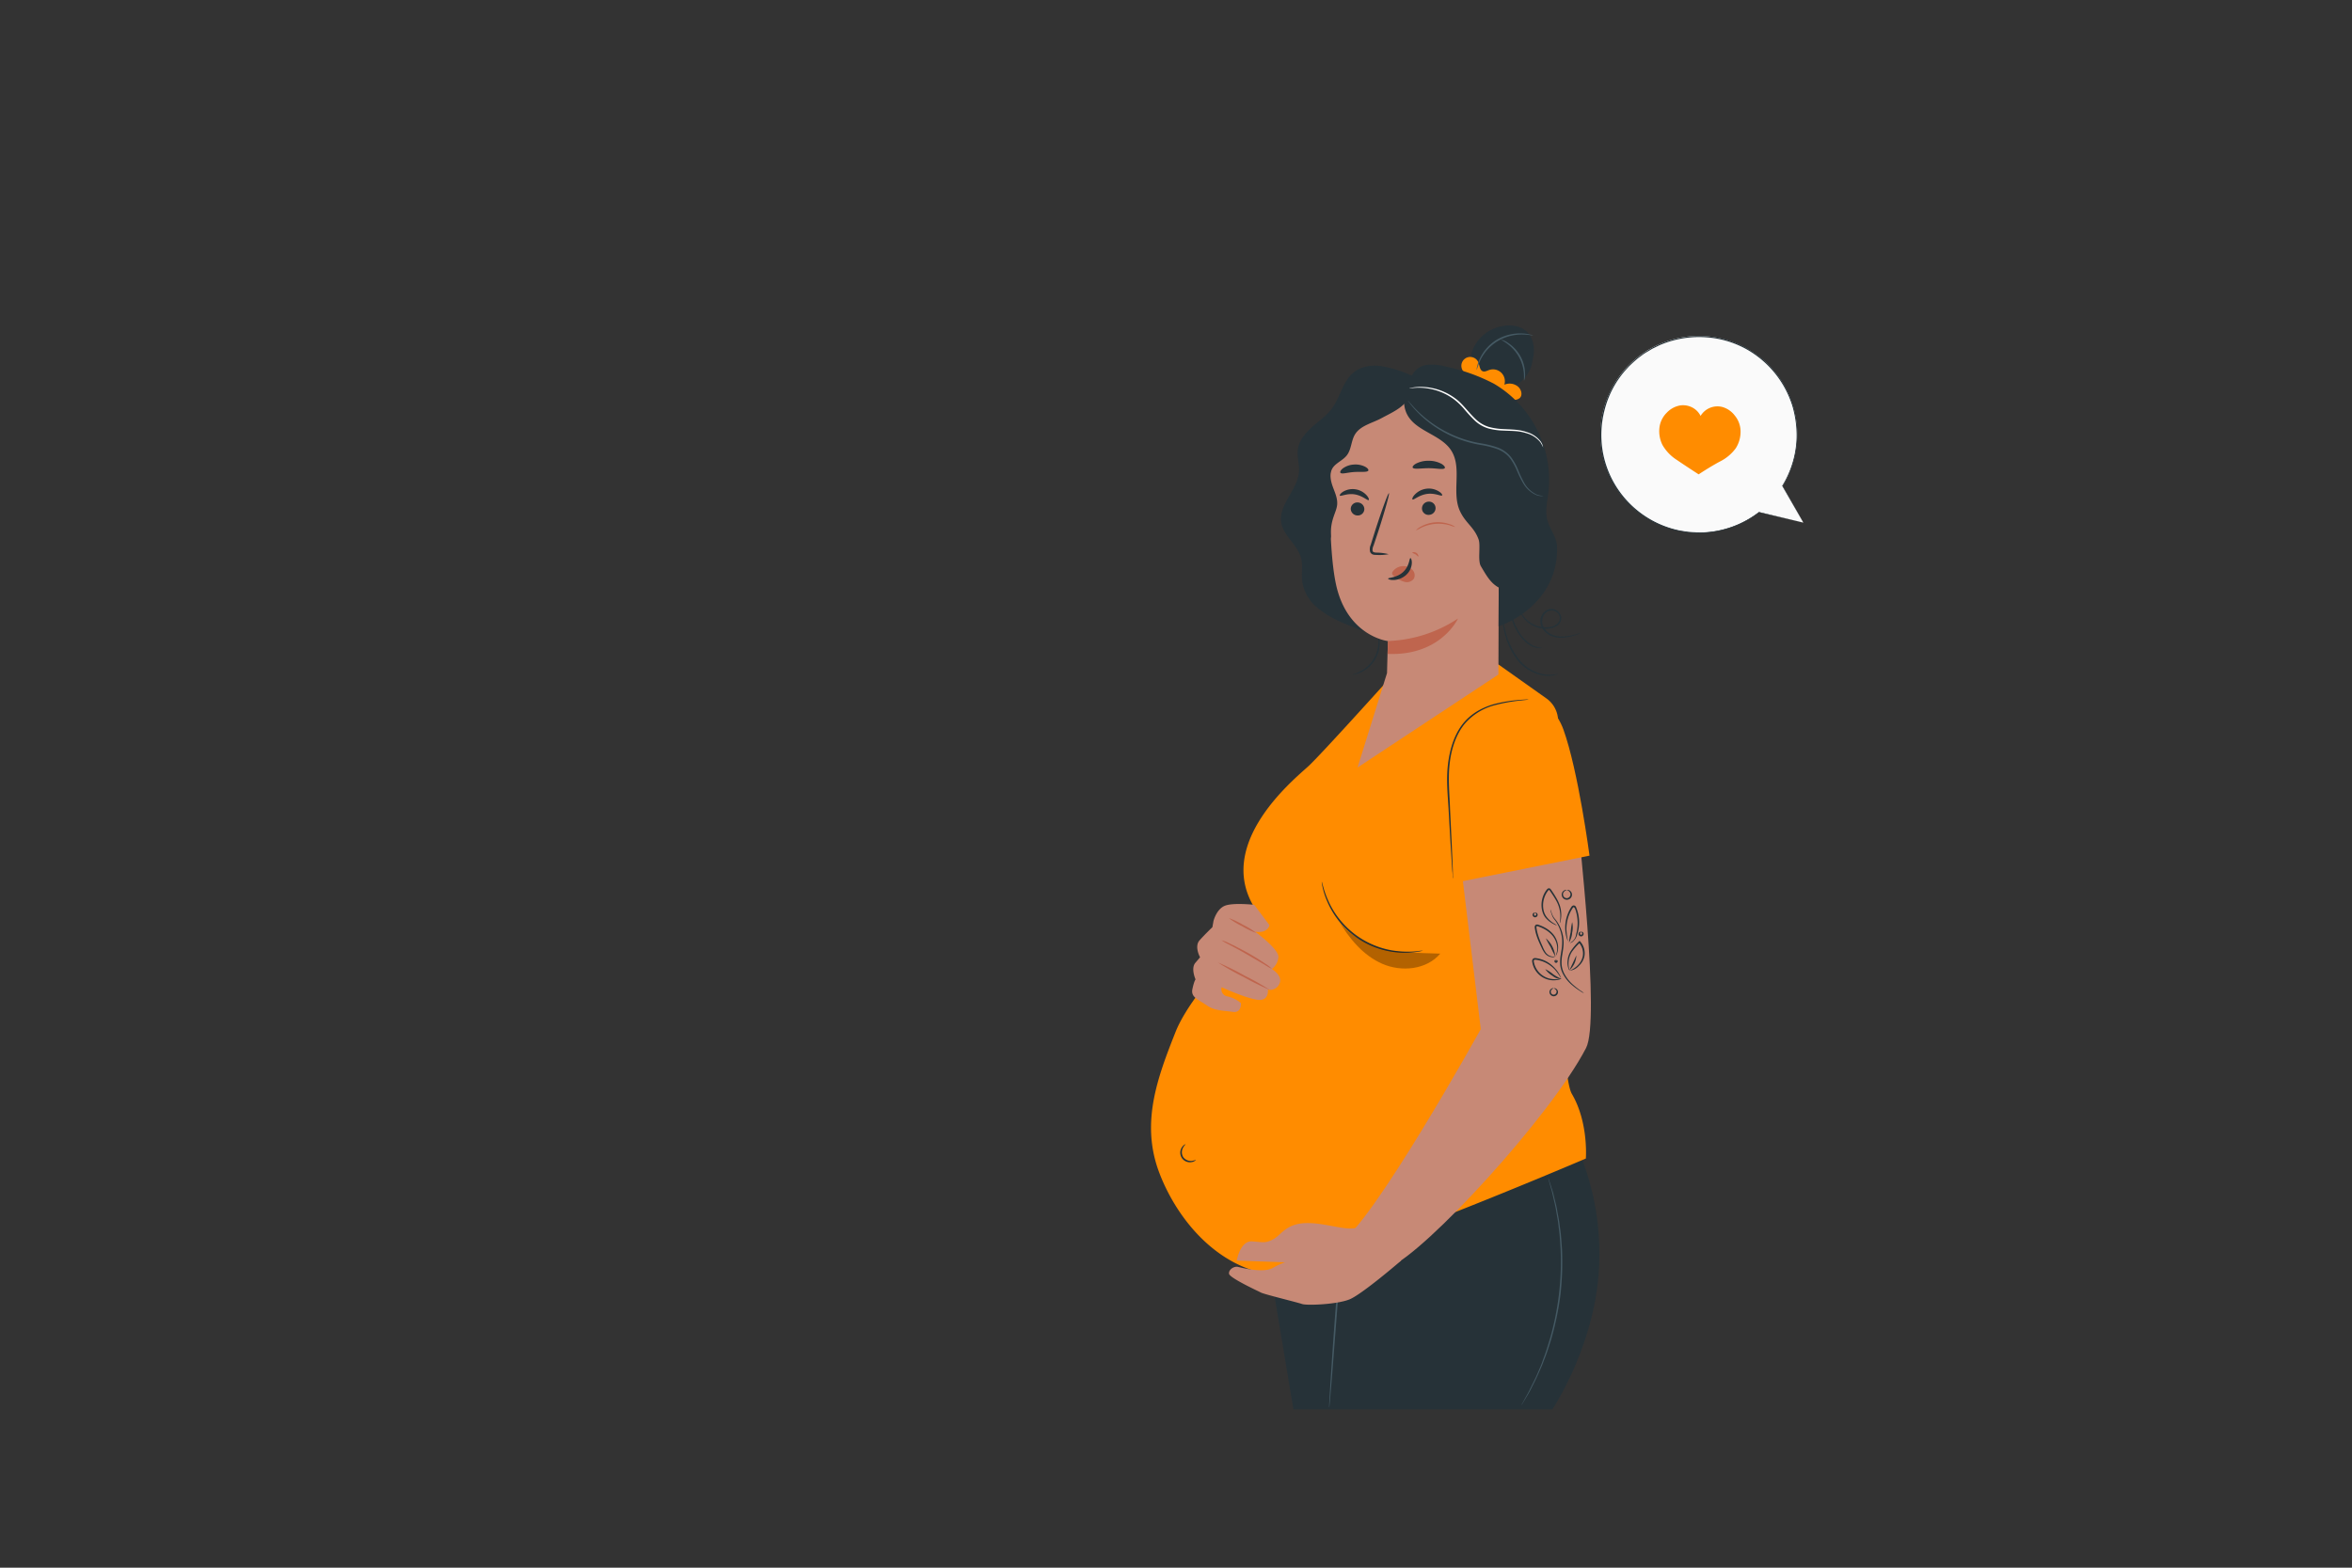 <svg xmlns="http://www.w3.org/2000/svg" viewBox="0 0 750 500"><rect x="0" y="0" width="750" height="500" fill="#333333" stroke="none"/><g id="freepik--speech-bubble--inject-15"><path d="M575.05,166.69,568.41,155a31.38,31.38,0,1,0-7.51,8.35l0,0Z" style="fill:#fafafa"></path><path d="M575.05,166.69l-14.19-3.25a.09.09,0,0,1-.06-.1s0,0,0,0h0l.13.12a31.22,31.22,0,0,1-15,6.33,27,27,0,0,1-5,.25c-.85,0-1.72-.07-2.6-.14l-2.64-.4a31.52,31.52,0,0,1-19.56-12.56,31.29,31.29,0,0,1-5.29-12.09,31.88,31.88,0,0,1,.37-13.93A30.9,30.9,0,0,1,518,118l1.28-1.4c.42-.48.92-.87,1.37-1.3s.91-.88,1.42-1.24l1.51-1.12a12.26,12.26,0,0,1,1.55-1l1.59-1,1.66-.8a14.83,14.83,0,0,1,1.68-.75,32.11,32.11,0,0,1,14-2.16A31,31,0,0,1,556.93,111a31.78,31.78,0,0,1,14.86,18.28,33.91,33.91,0,0,1,1.36,10.18,31.21,31.21,0,0,1-1.53,8.8,31.92,31.92,0,0,1-3.14,6.73V155c4.2,7.51,6.26,11.2,6.57,11.74L568.33,155a.1.1,0,0,1,0-.09,31.46,31.46,0,0,0,3.08-6.71,30.87,30.87,0,0,0,1.49-8.73,33.61,33.61,0,0,0-1.38-10.09,31.46,31.46,0,0,0-14.75-18.08A30.72,30.72,0,0,0,544,107.58a31.71,31.71,0,0,0-13.88,2.14,16.44,16.44,0,0,0-1.66.74l-1.64.8-1.57.95a13.25,13.25,0,0,0-1.54,1l-1.48,1.11a54.46,54.46,0,0,0-2.76,2.51l-1.27,1.39A30.59,30.59,0,0,0,511.6,131a31.46,31.46,0,0,0-.38,13.77,31,31,0,0,0,5.22,12,31.39,31.39,0,0,0,19.34,12.47l2.62.41c.87.07,1.73.09,2.58.14a27.32,27.32,0,0,0,4.91-.23,31.16,31.16,0,0,0,8.53-2.4,31.48,31.48,0,0,0,6.42-3.82.09.09,0,0,1,.13,0,.11.11,0,0,1,0,.11h0l-.06-.14Z" style="fill:#263238"></path><path d="M555,137a8,8,0,0,0-1.83-4.48,7.63,7.63,0,0,0-3.89-2.7,6.27,6.27,0,0,0-7,2.83,6.24,6.24,0,0,0-1.74-2.11,6.39,6.39,0,0,0-4.83-1.22,7.71,7.71,0,0,0-4.17,2.26,8.12,8.12,0,0,0-2.3,4.26,9.85,9.85,0,0,0,.89,6.09,13.84,13.84,0,0,0,4.53,4.73c3,2.05,7,4.63,7,4.63s3.61-2.41,6.84-4.12a13.92,13.92,0,0,0,5-4.21A9.78,9.78,0,0,0,555,137Z" style="fill:#FF8C00"></path></g><g id="freepik--character-3--inject-15"><path d="M502.88,365.82,451,380.33c-15.2.92-49.56,3.19-49.56,3.19l11,66h38.92v0H495s13.48-20,14.87-44.73A84.65,84.65,0,0,0,502.88,365.82Z" style="fill:#263238"></path><path d="M445.51,392a3,3,0,0,1-.54.39l-1.6,1c-1.38.9-3.41,2.17-5.76,3.94a32.38,32.38,0,0,0-7.27,7.23,19.47,19.47,0,0,0-2.65,5.41,32,32,0,0,0-1.19,6.41c-.69,8.95-1.32,17.06-1.78,23-.25,2.89-.45,5.26-.59,7-.08.78-.14,1.41-.19,1.89a3.29,3.29,0,0,1-.1.66,2.85,2.85,0,0,1,0-.67c0-.48.05-1.11.08-1.9.11-1.71.25-4.08.43-7,.4-5.89.91-14,1.63-23a32.63,32.63,0,0,1,1.22-6.5,19.71,19.71,0,0,1,2.74-5.53,32.17,32.17,0,0,1,7.45-7.26c2.4-1.74,4.46-3,5.88-3.81.71-.42,1.26-.74,1.64-.95A3.18,3.18,0,0,1,445.51,392Z" style="fill:#455a64"></path><path d="M485.15,448.17a6,6,0,0,1,.34-.69l1.05-1.93c.24-.42.49-.88.77-1.38s.54-1.08.84-1.68c.58-1.22,1.32-2.57,2-4.15.33-.78.68-1.6,1.05-2.45s.67-1.77,1-2.7c.73-1.86,1.34-3.91,2-6.05a88.48,88.48,0,0,0,3.43-28.88c-.15-2.24-.25-4.37-.54-6.35-.13-1-.21-2-.37-2.86s-.31-1.79-.46-2.63c-.25-1.68-.65-3.17-.94-4.49-.16-.65-.28-1.27-.43-1.83s-.3-1.06-.43-1.52c-.24-.88-.44-1.58-.58-2.11a3.91,3.91,0,0,1-.17-.75,6.86,6.86,0,0,1,.27.71l.67,2.09c.15.46.31,1,.48,1.51s.3,1.18.47,1.83c.32,1.32.75,2.81,1,4.49.15.84.32,1.72.49,2.63s.26,1.88.4,2.88c.31,2,.42,4.13.59,6.38a93.61,93.61,0,0,1-.48,14.67,92.24,92.24,0,0,1-3,14.36c-.68,2.16-1.3,4.21-2.06,6.07-.37.93-.67,1.85-1.06,2.7l-1.09,2.45c-.66,1.58-1.42,2.92-2,4.13-.31.6-.59,1.17-.88,1.67l-.81,1.36-1.14,1.88A3.29,3.29,0,0,1,485.15,448.17Z" style="fill:#455a64"></path><path d="M423.27,406a7,7,0,0,1-1.85-.88,48.45,48.45,0,0,1-8-5.74,7,7,0,0,1-1.42-1.47c.1-.11,2.46,1.9,5.57,4.12S423.34,405.9,423.27,406Z" style="fill:#455a64"></path><path d="M403.08,293.6s-22.59,21.29-28.24,35.57-11,28.49-5.49,44c4.59,12.77,15.78,28.86,33.34,32.9,11.42,2.64,103-36.57,103-36.57s.9-11.49-4.46-20.62c-4.71-8-4.5-97.4-4.38-118.85a8.89,8.89,0,0,0-3.74-7.28l-15.31-10.84-31.4.8s-24.6,27.39-29.06,31.55S383.74,271.59,403.08,293.6Z" style="fill:#FF8C00"></path><path d="M453.73,303.18s-.14.06-.42.13-.7.17-1.25.25a25.73,25.73,0,0,1-4.66.3,26.93,26.93,0,0,1-24.24-16.5,24.32,24.32,0,0,1-1.43-4.45c-.13-.54-.18-1-.23-1.25a1.29,1.29,0,0,1,0-.45s.17.59.46,1.65a28.62,28.62,0,0,0,1.57,4.35,27.36,27.36,0,0,0,23.91,16.28,30,30,0,0,0,4.63-.13A13.54,13.54,0,0,1,453.73,303.18Z" style="fill:#263238"></path><g style="opacity:0.3"><path d="M426.77,293.39c3.33,5.82,7.83,11.3,14,14s14.16,1.89,18.49-3.24c0,0-9.61-.18-15.35-.83s-14.28-4.9-17.12-9.93"></path></g><path d="M381.38,369.92s-.35.52-1.27.7a3.06,3.06,0,0,1-3.18-4.76c.53-.78,1.13-.95,1.14-.9s-.44.35-.82,1.09a3,3,0,0,0,.06,3,3.08,3.08,0,0,0,2.75,1.21A10.79,10.79,0,0,0,381.38,369.92Z" style="fill:#263238"></path><path d="M386.9,294.08c0-.38,1-4,3.54-5.14s9.49-.36,9.49-.36l4.89,6.5s-.57,2.77-4.61,2.05c0,0,7.73,5.64,7.44,8.19a5.4,5.4,0,0,1-2.09,3.75s3.62,2.09,2.43,4.66a3.2,3.2,0,0,1-3.69,1.9s.57,4.06-3.84,3.17-10.89-3.94-10.89-3.94a2.3,2.3,0,0,0,1.86,2.94,9.87,9.87,0,0,1,4.27,2.14s.27,3.25-2.64,2.79-5.64-.25-8.26-2.09-5.13-2.52-4.57-5.16,1-3.11,1-3.11-1.57-3.52-.06-5.28l1.51-1.77s-1.93-3.44-.16-5.42,4.08-4.18,4.08-4.18Z" style="fill:#c78976"></path><path d="M405.6,309a17,17,0,0,1-2.37-1.32c-1.44-.86-3.42-2-5.64-3.3s-4.25-2.35-5.72-3.14a15.18,15.18,0,0,1-2.35-1.36,13.2,13.2,0,0,1,2.51,1c1.52.71,3.59,1.76,5.82,3s4.19,2.5,5.58,3.44A12.49,12.49,0,0,1,405.6,309Z" style="fill:#bf654e"></path><path d="M404.89,315.71a88.59,88.59,0,0,1-8.39-4.14,85.05,85.05,0,0,1-8.14-4.6,81.9,81.9,0,0,1,8.39,4.14A82.56,82.56,0,0,1,404.89,315.71Z" style="fill:#bf654e"></path><path d="M400.65,297.58a24.64,24.64,0,0,1-4.53-2.16,25,25,0,0,1-4.29-2.61,24.41,24.41,0,0,1,4.54,2.15A24.1,24.1,0,0,1,400.65,297.58Z" style="fill:#bf654e"></path><path d="M488.8,114.43c.74-3.08.3-6.7-2.13-8.82-2.13-1.86-5.34-2.14-8.14-1.49a12.56,12.56,0,0,0-8.87,7.29,9.7,9.7,0,0,0,2.54,10.75L480,124h0a10.54,10.54,0,0,0,8.53-8.17C488.61,115.25,488.73,114.75,488.8,114.43Z" style="fill:#263238"></path><path d="M484.08,123.33a4.19,4.19,0,0,0-4.38-.63,3.78,3.78,0,0,0-4.81-4.7c-.68.23-1.38.65-2.05.42-1-.36-1-1.78-1.4-2.79a2.82,2.82,0,1,0-3.86,3.57c4.31,1,8.69,3.93,12.19,6.65a8.68,8.68,0,0,0,2.29,1.47,2.48,2.48,0,0,0,2.57-.39C485.6,126,485.12,124.22,484.08,123.33Z" style="fill:#FF8C00"></path><path d="M431.21,215.21c0-.09,1-.26,2.35-1a10.61,10.61,0,0,0,6-9.76c0-1.56-.3-2.5-.22-2.53s.14.22.27.65a9,9,0,0,1,.32,1.87,10.26,10.26,0,0,1-6.21,10.1,7.89,7.89,0,0,1-1.82.56A1.73,1.73,0,0,1,431.21,215.21Z" style="fill:#263238"></path><path d="M451.35,120.38h0a37.71,37.71,0,0,0-10-3.43c-3.32-.71-7-.32-9.68,1.82-3.48,2.82-4.24,7.8-6.88,11.42-1.71,2.35-4.16,4-6.33,5.95s-4.21,4.31-4.59,7.19c-.32,2.36.51,4.73.35,7.1-.4,5.83-6.62,10.53-5.64,16.3.73,4.24,5.14,7,6.27,11.16.68,2.49.07,5.15.41,7.71a13.77,13.77,0,0,0,5,8.39,33.08,33.08,0,0,0,8.63,4.93q5.28,2.27,10.78,4c2.17.68,4.88,1.17,6.4-.52,1.07-1.18,1.06-2.95,1-4.54C445.77,171.92,444.7,145.5,451.35,120.38Z" style="fill:#263238"></path><path d="M477.81,215.14l.26-72.67a5.94,5.94,0,0,0-5.62-5.76l-21.34-8.6-5.58.62c-12.57,0-21.3,13.8-21.43,24-.15,11.3.12,25.11,1.88,33.46,3.53,16.77,16.6,18.28,16.6,18.28s-.15,4.58-.29,10.2l-9.4,30.13Z" style="fill:#c78976"></path><path d="M430.72,162.32a2.19,2.19,0,0,0,2.2,2.09,2.08,2.08,0,0,0,2.14-2.07,2.18,2.18,0,0,0-2.2-2.09A2.09,2.09,0,0,0,430.72,162.32Z" style="fill:#263238"></path><path d="M427.24,158.06c.23.38,2.25-.79,4.76-.38s4.13,2.1,4.46,1.8c.16-.13,0-.79-.73-1.57a6,6,0,0,0-7.36-1.14C427.49,157.31,427.12,157.88,427.24,158.06Z" style="fill:#263238"></path><path d="M442.81,176.75a16,16,0,0,0-3.83-.5c-.6,0-1.17-.12-1.29-.52A3.06,3.06,0,0,1,438,174q.74-2.22,1.54-4.63c2.12-6.58,3.63-12,3.36-12.07s-2.2,5.19-4.33,11.77c-.51,1.62-1,3.17-1.46,4.65a3.45,3.45,0,0,0-.19,2.35,1.52,1.52,0,0,0,1,.83,4.77,4.77,0,0,0,1,.09A15.91,15.91,0,0,0,442.81,176.75Z" style="fill:#263238"></path><path d="M442.58,204.45a43.08,43.08,0,0,0,22.34-7.18s-5.44,12-22.45,11.29Z" style="fill:#bf654e"></path><path d="M444.08,182.32a4.21,4.21,0,0,1,3.69-1.75,3.88,3.88,0,0,1,2.72,1.29,2.43,2.43,0,0,1,.32,2.77,2.82,2.82,0,0,1-3,.93,8.76,8.76,0,0,1-3.07-1.63,2.59,2.59,0,0,1-.7-.66.79.79,0,0,1,0-.87" style="fill:#bf654e"></path><path d="M449.76,178c-.39,0-.26,2.53-2.34,4.44s-4.79,1.76-4.79,2.11c0,.16.62.47,1.77.44a6.3,6.3,0,0,0,4-1.63,5.49,5.49,0,0,0,1.8-3.71C450.24,178.61,449.93,178,449.76,178Z" style="fill:#263238"></path><path d="M427.45,150.81c.49.5,2.26-.14,4.44-.27s4,.15,4.42-.42c.17-.28-.14-.8-1-1.26a6.81,6.81,0,0,0-3.66-.69,6.54,6.54,0,0,0-3.48,1.25C427.46,150,427.23,150.56,427.45,150.81Z" style="fill:#263238"></path><path d="M457.77,162a2.17,2.17,0,0,1-2.07,2.21,2.07,2.07,0,0,1-2.26-1.92A2.17,2.17,0,0,1,455.5,160,2.08,2.08,0,0,1,457.77,162Z" style="fill:#263238"></path><path d="M460.68,149.33c-.52.54-2.6,0-5.09,0s-4.59.42-5.08-.13c-.21-.27.11-.81,1-1.32a8.57,8.57,0,0,1,4.12-.92,8.41,8.41,0,0,1,4.07,1C460.61,148.53,460.91,149.07,460.68,149.33Z" style="fill:#263238"></path><path d="M452.41,127.23c8.45,11.5,17.45,24.5,26.19,35.76,1.51-5.62,2.93-14.11,1.88-19.84a23.92,23.92,0,0,0-8.6-14.76c-4.64-3.53-12.9-4.26-18.3-2.09" style="fill:#263238"></path><path d="M474.7,171c-.06-1.26,1.25-4.3,2.48-4.55,3.3-.69,9.3-.72,9.78,7.71.65,11.52-11.06,9.8-11.09,9.47S474.91,175.39,474.7,171Z" style="fill:#c78976"></path><path d="M479.14,179.11c.05,0,.21.13.56.26a2,2,0,0,0,1.5-.05c1.19-.52,2.11-2.51,2-4.59a6.58,6.58,0,0,0-.72-2.84,2.35,2.35,0,0,0-1.6-1.46,1,1,0,0,0-1.15.62c-.14.33,0,.56-.11.58s-.26-.18-.19-.66a1.26,1.26,0,0,1,.41-.75,1.47,1.47,0,0,1,1.09-.35,2.83,2.83,0,0,1,2.2,1.66,6.93,6.93,0,0,1,.88,3.18c.06,2.32-1,4.56-2.65,5.14a2.14,2.14,0,0,1-1.85-.2C479.18,179.39,479.1,179.13,479.14,179.11Z" style="fill:#bf654e"></path><path d="M448.73,124c-7.09.55-15.38,2.74-19.8,8.31s-6.95,12.45-8.45,19.41A154.14,154.14,0,0,0,418,171.86a44.81,44.81,0,0,0-.11,9.26,15,15,0,0,0,3.58,8.39c-1.27-2.73,1.44-7.34,1.18-11.49l1.75-6.91c-.29-5.49,1.83-7.66,2-10.27.13-2-.77-3.83-1.43-5.68s-1.1-4-.13-5.72,3.35-2.56,4.64-4.22c1.47-1.89,1.35-4.61,2.59-6.66,1.74-2.85,5.46-3.57,8.4-5.16,3.81-2.06,8.6-4,9.24-8.32Z" style="fill:#263238"></path><path d="M459.86,158c-.24.38-2.28-.84-4.86-.46s-4.26,2.06-4.59,1.75c-.16-.13,0-.8.77-1.58a6.19,6.19,0,0,1,3.61-1.83,6,6,0,0,1,3.94.8C459.62,157.2,460,157.78,459.86,158Z" style="fill:#263238"></path><path d="M452.24,177.53c-.14,0-.39-.42-.9-.74s-1-.37-1-.51.64-.37,1.33.08S452.38,177.52,452.24,177.53Z" style="fill:#bf654e"></path><path d="M496.52,174.41c-.07-3.28-2.71-6-3.27-9.27-.47-2.74.19-5.52.53-8.28a35.67,35.67,0,0,0-17.33-34.44A57.44,57.44,0,0,0,461.33,117a16.67,16.67,0,0,0-6.22-.64,6.07,6.07,0,0,0-4.89,3.49h0c-2.46,3.41-3.45,8.67-1.49,12.39,2.87,5.44,10.85,6.32,14.1,11.55,3.48,5.6-.07,13.37,2.77,19.33,1.8,3.8,4.45,4.95,5.88,8.9.73,2-.35,6.76.75,8.59,1.57,2.61,3,5.36,5.68,6.77l-.05,12.37C485,197.27,496.87,189.51,496.52,174.41Z" style="fill:#263238"></path><path d="M492.17,158.16a2.09,2.09,0,0,1-.57.06,4.77,4.77,0,0,1-1.61-.28,9,9,0,0,1-4.4-4,34.7,34.7,0,0,1-1.82-3.71,19,19,0,0,0-2.25-4.06,9.12,9.12,0,0,0-4.06-2.93,29.39,29.39,0,0,0-5.36-1.34,36.91,36.91,0,0,1-17.69-8.19,32.94,32.94,0,0,1-4.19-4.24c-.47-.53-.77-1-1-1.28a2.6,2.6,0,0,1-.31-.48s.52.58,1.46,1.62a37.06,37.06,0,0,0,4.27,4.09,37.86,37.86,0,0,0,7.37,4.71,37.19,37.19,0,0,0,10.18,3.26,30.09,30.09,0,0,1,5.46,1.37,9.63,9.63,0,0,1,4.25,3.12,19.56,19.56,0,0,1,2.27,4.18,37.87,37.87,0,0,0,1.73,3.69,9,9,0,0,0,4.16,4A7,7,0,0,0,492.17,158.16Z" style="fill:#455a64"></path><path d="M492.07,142.7a11.63,11.63,0,0,0-.91-1.68,8.47,8.47,0,0,0-4.27-2.81,15.14,15.14,0,0,0-3.52-.7c-1.3-.1-2.69-.12-4.17-.19a20.09,20.09,0,0,1-4.62-.68,10.88,10.88,0,0,1-4.35-2.54,49.22,49.22,0,0,1-3.38-3.67,20.64,20.64,0,0,0-3.31-3.14,18.93,18.93,0,0,0-12.21-3.6c-1.24.07-1.91.22-1.92.16a1.64,1.64,0,0,1,.48-.13,11.55,11.55,0,0,1,1.43-.23,17.4,17.4,0,0,1,5.29.27,18.34,18.34,0,0,1,7.21,3.14c2.5,1.72,4.32,4.53,6.76,6.81a10.47,10.47,0,0,0,4.14,2.44,19.9,19.9,0,0,0,4.51.69c1.46.08,2.86.12,4.18.24a15.14,15.14,0,0,1,3.6.78,8.53,8.53,0,0,1,4.32,3A4.49,4.49,0,0,1,492.07,142.7Z" style="fill:#fff"></path><path d="M491.77,206.43a1.77,1.77,0,0,1-.82.2,4.69,4.69,0,0,1-2.27-.42,8.91,8.91,0,0,1-2.78-2,16.54,16.54,0,0,1-2.45-3.36,17,17,0,0,1-2.1-7.2,14.61,14.61,0,0,1,0-2.29,2.35,2.35,0,0,1,.17-.82c.09,0-.05,1.19.16,3.08a18.54,18.54,0,0,0,2.18,7,12.6,12.6,0,0,0,4.93,5.26A5.92,5.92,0,0,0,491.77,206.43Z" style="fill:#263238"></path><path d="M496.87,214.94a3.85,3.85,0,0,1-1.09.38,9.06,9.06,0,0,1-3.17.19,13.56,13.56,0,0,1-8.88-5.14,23.44,23.44,0,0,1-4.15-9.49c-.29-1.3-.46-2.36-.55-3.1a4.71,4.71,0,0,1-.09-1.15c.09,0,.35,1.61,1,4.16a24.86,24.86,0,0,0,4.2,9.26,13.66,13.66,0,0,0,8.52,5.09A13.41,13.41,0,0,0,496.87,214.94Z" style="fill:#263238"></path><path d="M504.13,201.88a1.63,1.63,0,0,1-.41.19c-.27.1-.68.26-1.22.44a15.49,15.49,0,0,1-4.68.9,8.31,8.31,0,0,1-3.28-.64,5.81,5.81,0,0,1-2.83-2.6,4.6,4.6,0,0,1-.53-2.06,4,4,0,0,1,.62-2.14,3.67,3.67,0,0,1,1.74-1.53,2.91,2.91,0,0,1,2.4,0,3.36,3.36,0,0,1,1.7,1.7,2.57,2.57,0,0,1-.12,2.34,3.68,3.68,0,0,1-1.69,1.47,5.8,5.8,0,0,1-2,.55,9.2,9.2,0,0,1-6.71-2.08,9.08,9.08,0,0,1-2.7-3.92,7.42,7.42,0,0,1-.32-1.26,1.24,1.24,0,0,1,0-.46c.05,0,.14.61.55,1.65a9.29,9.29,0,0,0,2.75,3.71,8.92,8.92,0,0,0,6.43,1.88,4.29,4.29,0,0,0,3.32-1.79,2.4,2.4,0,0,0-1.34-3.31,2.82,2.82,0,0,0-3.5,1.31,3.7,3.7,0,0,0-.09,3.72,5.39,5.39,0,0,0,2.58,2.42,8.08,8.08,0,0,0,3.1.66,16.56,16.56,0,0,0,4.63-.73A11.6,11.6,0,0,1,504.13,201.88Z" style="fill:#263238"></path><path d="M488.85,107c0,.09-1.31-.3-3.43-.31a15.26,15.26,0,0,0-7.86,2.11,14.59,14.59,0,0,0-5.47,6,31.37,31.37,0,0,0-1.21,3.23,3,3,0,0,1,.1-.94,11.94,11.94,0,0,1,.78-2.44,14,14,0,0,1,5.53-6.3,14.67,14.67,0,0,1,8.14-2,11.83,11.83,0,0,1,2.53.37A2.73,2.73,0,0,1,488.85,107Z" style="fill:#455a64"></path><path d="M486,121.43c-.08,0,0-.91-.07-2.34a13,13,0,0,0-1.6-5.29,13.52,13.52,0,0,0-3.68-4.14c-1.15-.86-2-1.24-1.93-1.32a5.91,5.91,0,0,1,2.14,1,12.19,12.19,0,0,1,3.92,4.18,11.78,11.78,0,0,1,1.52,5.53A5.62,5.62,0,0,1,486,121.43Z" style="fill:#455a64"></path><path d="M464.05,168.1a16,16,0,0,1-1.85-.58,13.23,13.23,0,0,0-4.57-.43,12.92,12.92,0,0,0-4.42,1.22,19.08,19.08,0,0,1-1.72.88A4.65,4.65,0,0,1,453,168a11.24,11.24,0,0,1,9.27-.81A4.67,4.67,0,0,1,464.05,168.1Z" style="fill:#bf654e"></path><path d="M495.92,228.59Z" style="fill:#c78976"></path><path d="M464,260.52c-.58-6-.61,7.09,0,0Z" style="fill:#c78976"></path><path d="M502.86,257.91c-.28-6.75-1.68-21.13-9-29.29-8.79-9.76-19.15-8.79-25.77,2.56-6.75,11.57-3.6,23.59-4.09,29.34l8.19,67.71s-35.12,63.26-45.2,68.29l16,7.69c11.69-4.86,51.52-48.28,62.76-69.94C510.41,325.33,503.14,264.67,502.86,257.91Z" style="fill:#c78976"></path><path d="M463.51,281.63l43.35-8.73s-3.57-27.1-8.34-40.27c-3.72-10.25-15.26-14.1-15.26-14.1L464.2,230s-3.26,15.42-3,29.53S463.51,281.63,463.51,281.63Z" style="fill:#FF8C00"></path><path d="M487.44,223.1a3.67,3.67,0,0,1-.74.12l-2.12.24a52.32,52.32,0,0,0-7.68,1.39,18.85,18.85,0,0,0-9.7,5.85c-2.8,3.32-4.41,8-4.95,13s0,9.82.13,14.19l.56,11.62c.14,3.26.25,5.92.33,7.83q0,1.34.06,2.13a3.91,3.91,0,0,1,0,.75,3.58,3.58,0,0,1-.09-.74c0-.54-.1-1.24-.16-2.13-.12-1.9-.29-4.56-.5-7.83s-.42-7.25-.67-11.62-.79-9.18-.17-14.26,2.2-9.84,5.1-13.24a17.35,17.35,0,0,1,4.88-3.93,22.47,22.47,0,0,1,5.09-2,45.7,45.7,0,0,1,7.76-1.24c.93-.08,1.64-.12,2.13-.15A4.27,4.27,0,0,1,487.44,223.1Z" style="fill:#263238"></path><path d="M494.41,290.06a11.88,11.88,0,0,1,.39,1.14,6.76,6.76,0,0,0,.58,1.26c.26.45.74.89,1.13,1.49a12,12,0,0,1,1.89,4.56,11.73,11.73,0,0,1,.18,2.93c-.06,1-.25,2.05-.41,3.09a13.73,13.73,0,0,0-.21,3,7.73,7.73,0,0,0,.69,2.69,12.34,12.34,0,0,0,2.89,3.79,28.73,28.73,0,0,0,2.55,2,5.77,5.77,0,0,1,1,.75,4.78,4.78,0,0,1-1.06-.58,22,22,0,0,1-2.69-1.95,12,12,0,0,1-3.07-3.86,7.86,7.86,0,0,1-.77-2.86,13.91,13.91,0,0,1,.21-3.14c.16-1.05.35-2.07.41-3.05a11.33,11.33,0,0,0-.14-2.81,12.09,12.09,0,0,0-1.73-4.44c-.35-.58-.8-1-1.08-1.55a7.11,7.11,0,0,1-.52-1.34A3.5,3.5,0,0,1,494.41,290.06Z" style="fill:#263238"></path><path d="M497.77,312a17.8,17.8,0,0,0-2-2.81,10.76,10.76,0,0,0-3-2.19,10.1,10.1,0,0,0-2.07-.72,6.35,6.35,0,0,0-1.13-.19c-.36,0-.48.11-.49.48a6.69,6.69,0,0,0,5.25,5.59,9.43,9.43,0,0,0,3.44,0,2.23,2.23,0,0,1-.89.34,6.79,6.79,0,0,1-2.62.07,6.95,6.95,0,0,1-5.7-6,1.08,1.08,0,0,1,.27-.76,1,1,0,0,1,.76-.24,7.69,7.69,0,0,1,1.23.21,10,10,0,0,1,2.16.79A10.39,10.39,0,0,1,496,309a9,9,0,0,1,1.45,2.16A2.65,2.65,0,0,1,497.77,312Z" style="fill:#263238"></path><path d="M500.49,309.58a7.45,7.45,0,0,0,2.63-1.72,5.65,5.65,0,0,0,1.6-2.9,5.22,5.22,0,0,0-.9-3.87,5.54,5.54,0,0,0-.37-.45h.38a18.58,18.58,0,0,0-2.62,3,6.78,6.78,0,0,0-1,3,6.48,6.48,0,0,0,.33,2.91,1.63,1.63,0,0,1-.41-.71,5.52,5.52,0,0,1-.28-2.24,6.79,6.79,0,0,1,1-3.2,17.66,17.66,0,0,1,2.65-3.15l.19-.19.18.2a5.21,5.21,0,0,1,.41.5,5.54,5.54,0,0,1,.95,4.26,5.78,5.78,0,0,1-1.81,3.07A4.43,4.43,0,0,1,500.49,309.58Z" style="fill:#263238"></path><path d="M496.09,304.85s.14-.35.3-1a5.75,5.75,0,0,0,0-2.76,6.83,6.83,0,0,0-2.08-3.46,9.37,9.37,0,0,0-2-1.38,11.33,11.33,0,0,0-1.17-.54l-.63-.23a.8.8,0,0,0-.48-.08c-.05,0-.11.14-.1.34a4.94,4.94,0,0,0,.08.63,12.39,12.39,0,0,0,.28,1.27,21.21,21.21,0,0,0,.79,2.33c.3.74.61,1.43.89,2.07a9.09,9.09,0,0,0,.89,1.71,3.19,3.19,0,0,0,2.27,1.35,1.66,1.66,0,0,0,.95-.26s-.21.43-.95.46a3.3,3.3,0,0,1-2.56-1.33,8.87,8.87,0,0,1-1-1.75c-.3-.64-.63-1.32-.94-2.06a20.87,20.87,0,0,1-.85-2.39,13.18,13.18,0,0,1-.29-1.31,4.91,4.91,0,0,1-.09-.71.83.83,0,0,1,.42-.83,1.21,1.21,0,0,1,.85.07c.22.07.43.15.65.24a10.43,10.43,0,0,1,1.22.57,9.39,9.39,0,0,1,2.08,1.48,7,7,0,0,1,2.11,3.74,5.67,5.67,0,0,1-.16,2.89A2.18,2.18,0,0,1,496.09,304.85Z" style="fill:#263238"></path><path d="M500.59,300.74a3.44,3.44,0,0,0,2-2.78,13.37,13.37,0,0,0,.48-3.85,14.18,14.18,0,0,0-.25-2.29c-.08-.39-.17-.78-.29-1.17a4,4,0,0,0-.44-1.1c-.24-.29-.35-.28-.59.06s-.43.69-.61,1a12.64,12.64,0,0,0-.87,2.12,13,13,0,0,0-.52,3.85,22.77,22.77,0,0,0,.51,3.58,2.88,2.88,0,0,1-.39-.91,10.64,10.64,0,0,1-.49-2.66,12.17,12.17,0,0,1,.43-4,12.75,12.75,0,0,1,.87-2.22,12.1,12.1,0,0,1,.64-1.1,1,1,0,0,1,.68-.49.86.86,0,0,1,.76.41,12.44,12.44,0,0,1,.43,8.83,4.5,4.5,0,0,1-1.41,2.32A1.36,1.36,0,0,1,500.59,300.74Z" style="fill:#263238"></path><path d="M497.34,294.53a11.42,11.42,0,0,0,.1-3.78,10.29,10.29,0,0,0-1.39-3.83c-.39-.67-.83-1.36-1.31-2.07l-.37-.53a3,3,0,0,0-.34-.46c-.09-.05-.11-.05-.26.07a5.62,5.62,0,0,0-.38.49,7.74,7.74,0,0,0-1.33,4.69,6.87,6.87,0,0,0,.42,2.1,5.76,5.76,0,0,0,1,1.6,8.74,8.74,0,0,0,2.12,1.76,5.59,5.59,0,0,1,.86.56,3.05,3.05,0,0,1-1-.38,8.12,8.12,0,0,1-2.3-1.7c-1.8-1.71-2.38-5.77-.22-8.92a5.32,5.32,0,0,1,.45-.57.83.83,0,0,1,.41-.24.69.69,0,0,1,.53.13,3.17,3.17,0,0,1,.45.58l.36.54c.48.71.92,1.42,1.31,2.12a13.36,13.36,0,0,1,.93,2.07,9.37,9.37,0,0,1,.41,1.94,9.13,9.13,0,0,1-.12,2.85A2.4,2.4,0,0,1,497.34,294.53Z" style="fill:#263238"></path><path d="M502.66,304.72a6.7,6.7,0,0,1-2.23,4.76,193.76,193.76,0,0,0,2.23-4.76Z" style="fill:#263238"></path><path d="M497.89,312.31a4.88,4.88,0,0,1-2.88-1.12,7.27,7.27,0,0,1-2.26-2.09,12.39,12.39,0,0,1,2.55,1.66C496.66,311.71,497.92,312.17,497.89,312.31Z" style="fill:#263238"></path><path d="M501.33,294.1a7.45,7.45,0,0,1,0,3.34,7.27,7.27,0,0,1-1,3.17,21.42,21.42,0,0,1,.52-3.26A21.14,21.14,0,0,1,501.33,294.1Z" style="fill:#263238"></path><path d="M495.89,304.91a27.81,27.81,0,0,1-1.42-2.86,27.09,27.09,0,0,1-1.54-2.79,8.82,8.82,0,0,1,3,5.65Z" style="fill:#263238"></path><path d="M489.55,291.15c0-.06.29-.17.59.16a.69.69,0,0,1,.12.74.82.82,0,0,1-.77.52.84.84,0,0,1-.75-.57.74.74,0,0,1,.17-.73c.32-.3.62-.18.6-.12s-.2.13-.31.35a.35.35,0,0,0,0,.33.37.37,0,0,0,.31.22.4.4,0,0,0,.33-.2.38.38,0,0,0,0-.33C489.74,291.29,489.55,291.22,489.55,291.15Z" style="fill:#263238"></path><path d="M504.21,297.24c0-.06.29-.16.59.16a.69.69,0,0,1,.12.74.81.81,0,0,1-.77.52.83.83,0,0,1-.75-.57.74.74,0,0,1,.17-.73c.32-.3.62-.18.6-.12s-.2.13-.31.35a.35.35,0,0,0,0,.33.37.37,0,0,0,.31.22.4.4,0,0,0,.33-.2.38.38,0,0,0,0-.33C504.4,297.38,504.21,297.31,504.21,297.24Z" style="fill:#263238"></path><path d="M495.53,315.23c0-.06.51-.18,1,.4a1.24,1.24,0,0,1,.19,1.26,1.43,1.43,0,0,1-1.31.87,1.41,1.41,0,0,1-1.25-.95,1.22,1.22,0,0,1,.26-1.24c.53-.55,1.06-.4,1-.35s-.43.11-.74.57a.91.91,0,0,0-.1.85.89.89,0,0,0,1.67.05.88.88,0,0,0,0-.85C495.94,315.36,495.51,315.3,495.53,315.23Z" style="fill:#263238"></path><path d="M496.21,306.28c0-.06.17-.16.37,0a.42.42,0,0,1,.1.47.52.52,0,0,1-.5.34.51.51,0,0,1-.48-.37.45.45,0,0,1,.12-.47c.22-.17.39-.06.37,0s-.08.14-.08.23.08.08.08.1.09,0,.09-.09S496.21,306.35,496.21,306.28Z" style="fill:#263238"></path><path d="M499.73,283.87c0-.06.63-.19,1.22.53a1.5,1.5,0,0,1,.21,1.52,1.63,1.63,0,0,1-3.08-.09,1.51,1.51,0,0,1,.3-1.51c.63-.68,1.29-.51,1.25-.46s-.54.09-1,.69a1.13,1.13,0,0,0-.14,1.11,1.17,1.17,0,0,0,2.19.07,1.16,1.16,0,0,0-.07-1.12C500.26,284,499.71,284,499.73,283.87Z" style="fill:#263238"></path><path d="M394.38,402.05s1.07-6.42,4.93-6.12,4.32.58,6.78-.73,4-5,10.49-5.11,12.95,2.77,16.65,1.32l13.57,10.64s-12.49,10.78-16.5,12.39-13.57,2-15.11,1.46-12-3.07-13.11-3.65-10-4.66-10.17-6,1.6-2.48,2.87-2.18,7.9,2,11,.38a20.51,20.51,0,0,1,4-1.85Z" style="fill:#c78976"></path></g></svg>